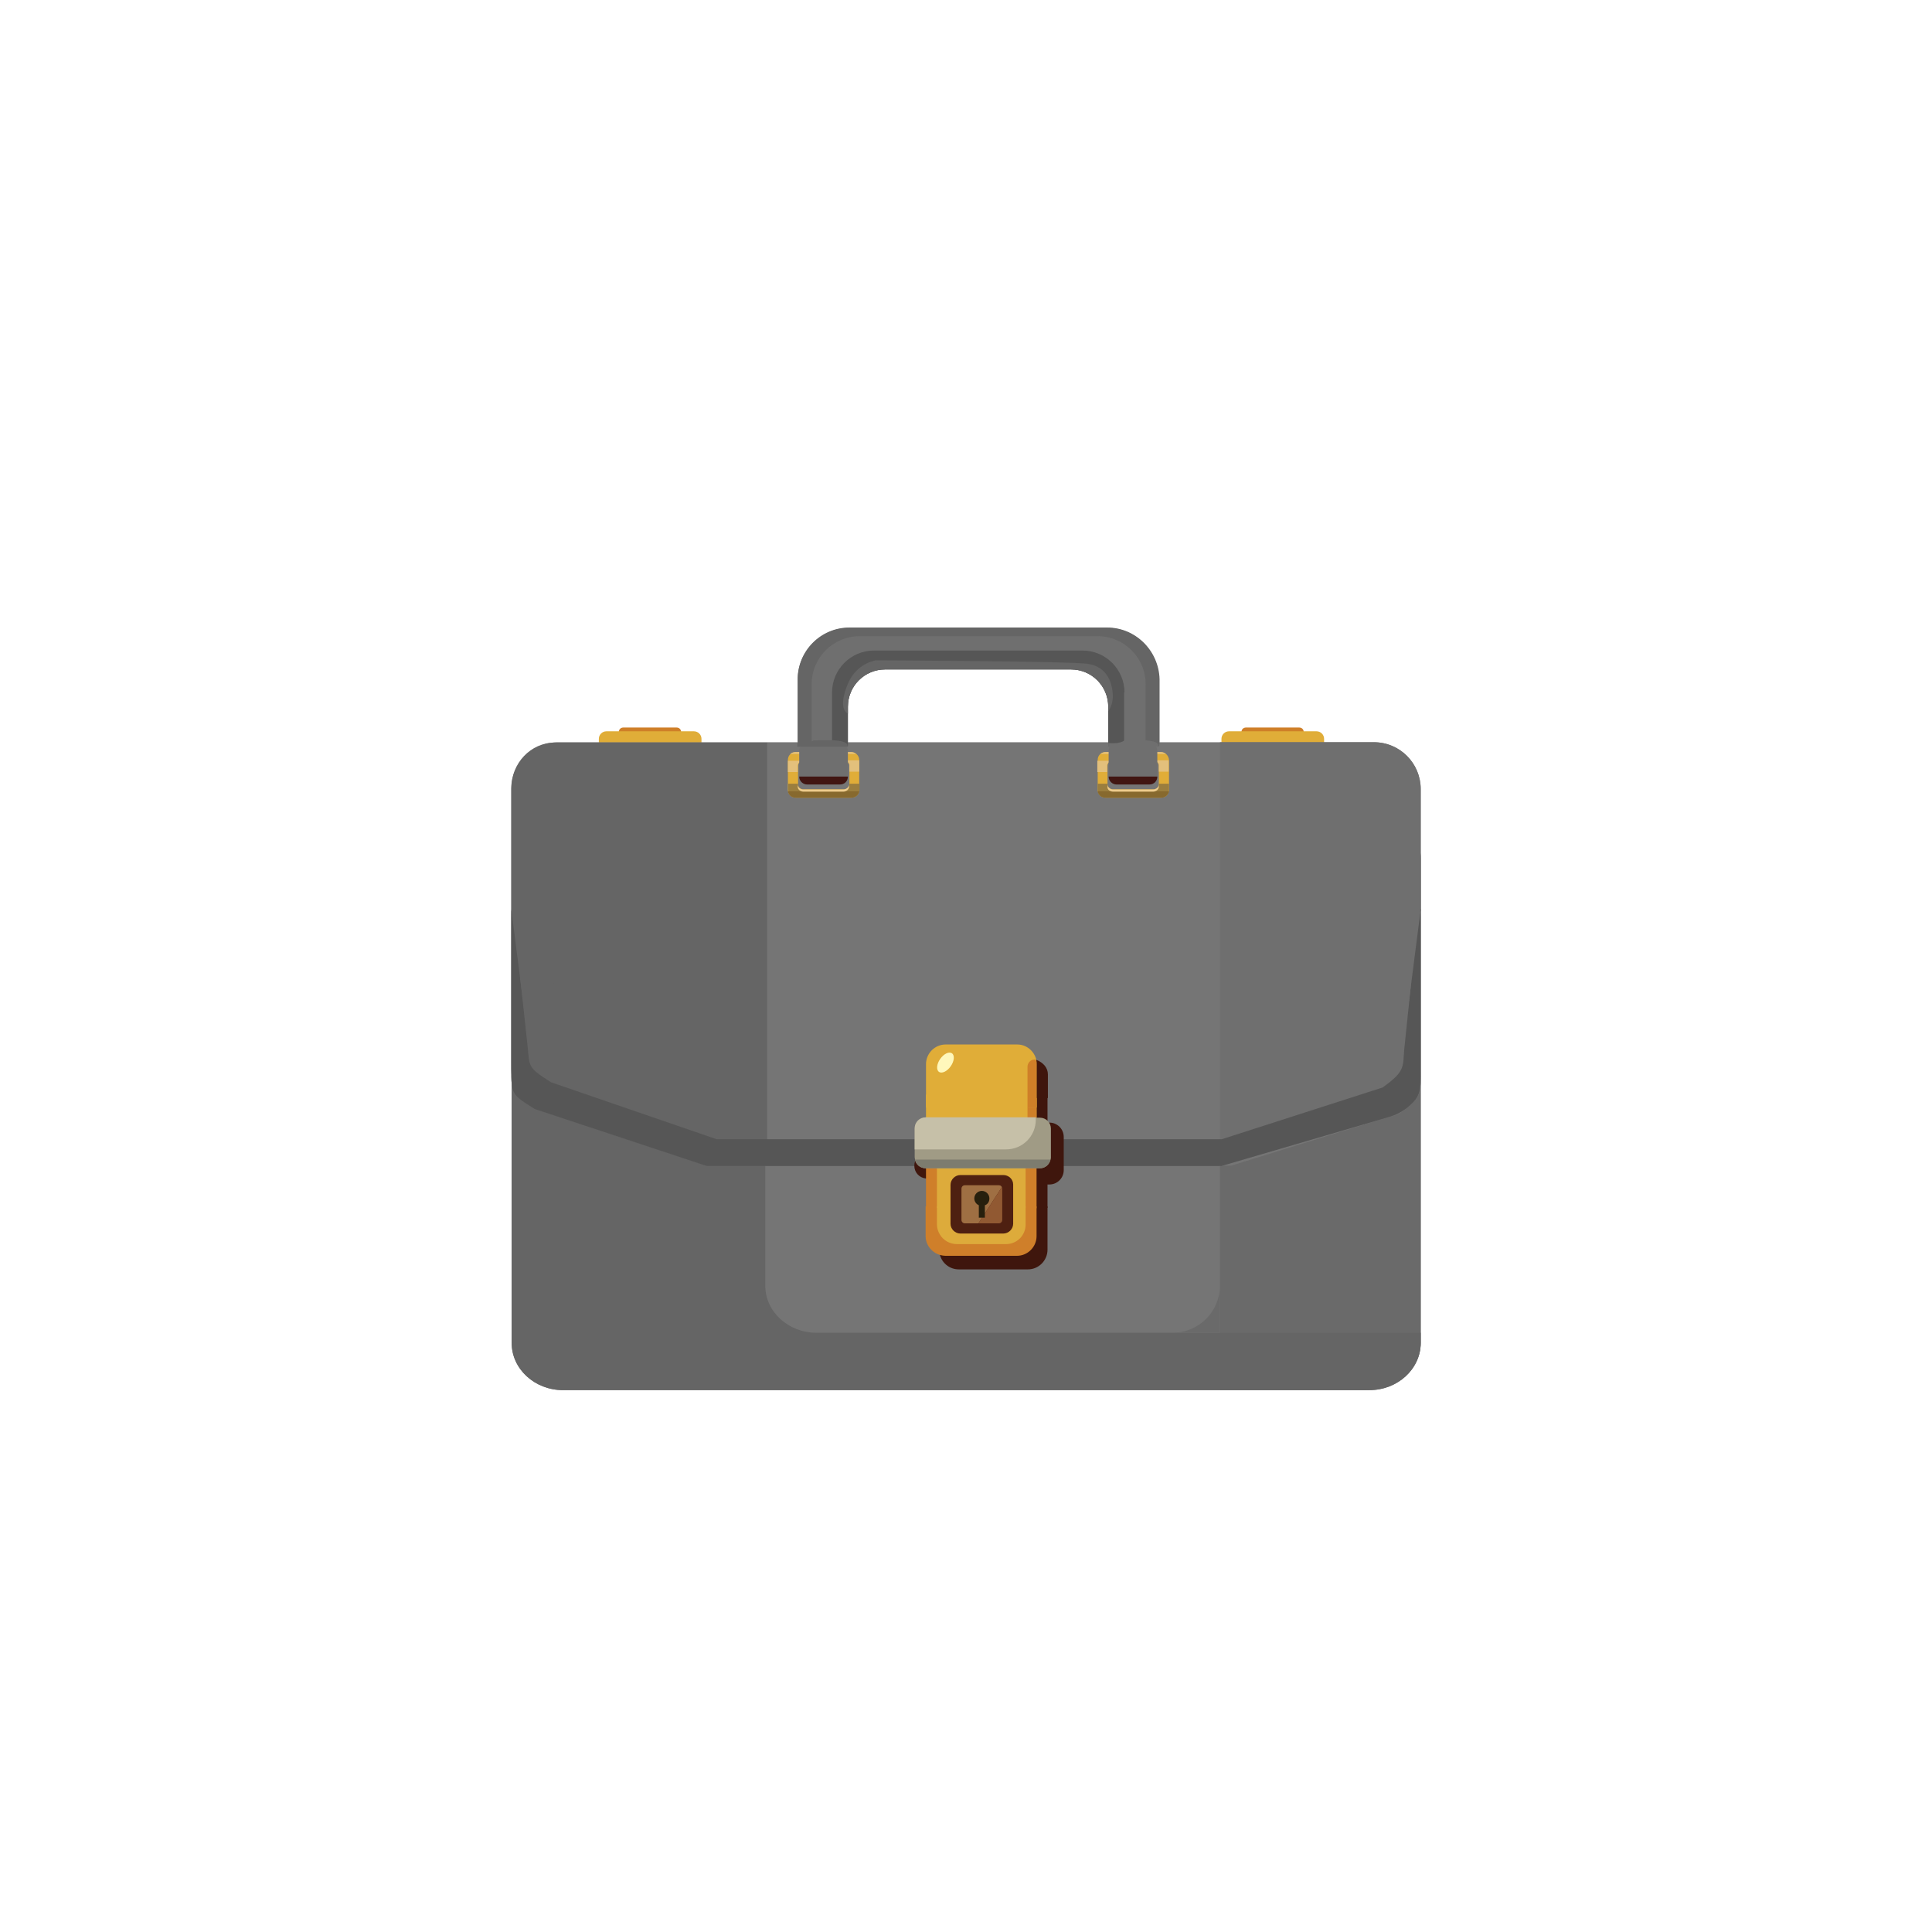 <?xml version="1.0" encoding="utf-8"?>
<!-- Generator: Adobe Illustrator 25.0.0, SVG Export Plug-In . SVG Version: 6.00 Build 0)  -->
<svg version="1.1" id="Layer_1" xmlns="http://www.w3.org/2000/svg" xmlns:xlink="http://www.w3.org/1999/xlink" x="0px" y="0px"
	 viewBox="0 0 512 512" style="enable-background:new 0 0 512 512;" xml:space="preserve">
<style type="text/css">
	.st0{fill:#CF7F28;}
	.st1{fill:#E0AD38;}
	.st2{fill:#757575;}
	.st3{fill:#6A6A6A;}
	.st4{fill:#656565;}
	.st5{fill:#6F6F6F;}
	.st6{fill:#565656;}
	.st7{fill:#3F160D;}
	.st8{fill:#CF7F2A;}
	.st9{fill:#DDAB3B;}
	.st10{fill:#FFF8BB;}
	.st11{fill:#A09B85;}
	.st12{fill:#C6C0A8;}
	.st13{fill:#7D7C6F;}
	.st14{fill:#4E2011;}
	.st15{fill:#9F6F43;}
	.st16{fill:#915932;}
	.st17{fill:#271F0D;}
	.st18{fill:#E3C07C;}
	.st19{fill:#9B7E3E;}
	.st20{fill:#87692E;}
	.st21{fill:#EECC8D;}
	.st22{fill:#411612;}
</style>
<g>
	<g>
		<path class="st0" d="M179.3,195.9h-14.1c-0.7,0-1.2-0.5-1.2-1.2v-0.7c0-0.7,0.5-1.2,1.2-1.2h14.1c0.7,0,1.2,0.5,1.2,1.2v0.7
			C180.6,195.3,180,195.9,179.3,195.9z"/>
		<path class="st1" d="M183.9,202.9h-23.2c-1.1,0-2-0.9-2-2v-5.1c0-1.1,0.9-2,2-2h23.2c1.1,0,2,0.9,2,2v5.1
			C185.9,202,185,202.9,183.9,202.9z"/>
	</g>
	<g>
		<path class="st0" d="M344.3,195.9h-14.1c-0.7,0-1.2-0.5-1.2-1.2v-0.7c0-0.7,0.5-1.2,1.2-1.2h14.1c0.7,0,1.2,0.5,1.2,1.2v0.7
			C345.6,195.3,345,195.9,344.3,195.9z"/>
		<path class="st1" d="M348.9,202.9h-23.2c-1.1,0-2-0.9-2-2v-5.1c0-1.1,0.9-2,2-2h23.2c1.1,0,2,0.9,2,2v5.1
			C350.9,202,350,202.9,348.9,202.9z"/>
	</g>
	<g>
		<g>
			<path class="st2" d="M376.5,355.9c0,6.9-6.1,12.5-13.6,12.5H149.2c-7.5,0-13.6-5.6-13.6-12.5V227.4c0-6.9,6.1-12.5,13.6-12.5
				h213.7c7.5,0,13.6,5.6,13.6,12.5V355.9z"/>
			<path class="st3" d="M361.3,214.9h-38v153.5h38c8.4,0,15.2-5.6,15.2-12.5V227.4C376.5,220.5,369.7,214.9,361.3,214.9z"/>
			<path class="st4" d="M216.4,353.2c-7.5,0-13.6-5.6-13.6-12.5V214.9h-53.6c-7.5,0-13.6,5.6-13.6,12.5v128.5
				c0,6.9,6.1,12.5,13.6,12.5h213.7c7.5,0,13.6-5.6,13.6-12.5v-2.7H216.4z"/>
		</g>
		<path class="st2" d="M370.6,295.2c6.3-4.3,5.9-5.3,5.9-12.1v-74c0-6.8-5.5-12.4-12.4-12.4H147.9c-6.8,0-12.4,5.5-12.4,12.4v74
			c0,6.8,0,6.8,6.2,10.7l45.6,15.1h139L370.6,295.2z"/>
		<path class="st5" d="M376.5,283.1v-74c0-6.8-5.5-12.4-12.4-12.4h-40.8V309h-0.2l47.5-13.7C376.9,290.9,376.5,290,376.5,283.1z"/>
		<path class="st4" d="M203.3,196.8H147c-6.3,0-11.5,5.4-11.5,12.1v72.2c0,6.7,0,6.7,5.8,10.5l42.3,14.7h19.7V196.8z"/>
		<path class="st6" d="M376.5,241L376.5,241l-4.5,35.1c0,6.8,0.5,7.7-5.6,12.1l-42.6,13.7H189.9L146,286.8c-6-3.9-6-3.9-6-10.7
			l-4.5-35.1v42.2c0,6.8,0,6.8,6.2,10.7l45.6,15.1h136.4l44.1-12.9c2.2-0.6,4.3-1.7,6-3.3c2.9-2.6,2.6-4.3,2.6-9.6V241z"/>
		<path class="st5" d="M374,260.1l-2.1,20.3c0,0-5.6-4.4-5.7-4.7c-0.1-0.4,0.4-6.6,0.9-7.4S374,260.1,374,260.1z"/>
		<path class="st4" d="M140.1,279.8l-2.3-21.1l10.5,2.3c0,0,1.2,3.5,1.2,5.3s0.4,7.5,0,8.2S140.1,279.8,140.1,279.8z"/>
	</g>
	<g>
		<path class="st7" d="M277.6,319.7v11.5c0,2.8-2.3,5.2-5.2,5.2h-18.3c-2.4,0-4.4-1.6-5-3.8c-0.1-0.4-0.2-0.9-0.2-1.4v-11.5H277.6z"
			/>
		<path class="st7" d="M281.9,301.3v8.8c0,2.1-1.7,3.8-3.8,3.8h-0.5v6.2h-28.6v-7.8h-3.3c-0.1,0-0.2,0-0.4,0c-1.7-0.2-3-1.6-3-3.4
			c0-1.7,1.3-3.2,3-3.3c0.1,0,0.2,0,0.4,0h3.3v-15.5h28.6v7.4h0.5C280.2,297.5,281.9,299.2,281.9,301.3z"/>
		<rect x="245.4" y="290.1" class="st1" width="29.3" height="7.9"/>
		<path class="st8" d="M274.7,319.7v7.9c0,2.8-2.3,5.2-5.2,5.2h-19c-0.4,0-0.9-0.1-1.3-0.2c-2.2-0.6-3.9-2.6-3.9-5v-7.9H274.7z"/>
		<rect x="245.4" y="298" class="st8" width="29.3" height="22.2"/>
		<path class="st9" d="M271.8,319.7v4.8c0,2.9-2.3,5.2-5.2,5.2h-13c-1.9,0-3.6-1-4.5-2.5c-0.5-0.8-0.8-1.7-0.8-2.7v-4.8H271.8z"/>
		<path class="st9" d="M271.8,307.8v12.3h-23.5v-12.3c0-0.8,0.2-1.6,0.5-2.3c0.1-0.2,0.1-0.3,0.2-0.4c0.9-1.5,2.6-2.5,4.5-2.5h13
			C269.5,302.6,271.8,304.9,271.8,307.8z"/>
		<path class="st0" d="M272.3,290.1h2.4v11.4c-0.2,0-0.3,0.1-0.5,0.1c-1.1,0-1.9-0.9-1.9-1.9V290.1z"/>
		<g>
			<path class="st7" d="M249.1,290.9v-6.3c0-0.4,0.1-0.8,0.2-1.1c0.5-1.3,1.7-2.4,3.4-2.8c0.5-0.1,1-0.2,1.6-0.2h18.3
				c0.6,0,1.1,0.1,1.6,0.2c0.2,0,0.3,0.1,0.5,0.2c1.8,0.7,3,2.1,3,3.8v6.3H249.1z"/>
			<path class="st1" d="M274.7,282v11.5h-29.3V282c0-2.8,2.3-5.2,5.2-5.2h19c2.4,0,4.4,1.7,5,3.9c0,0.1,0,0.1,0,0.2
				C274.7,281.2,274.7,281.6,274.7,282z"/>
			<path class="st0" d="M274.7,282v11.5h-2.4v-10.8c0-1,0.8-1.9,1.8-1.9c0,0,0.1,0,0.1,0c0.1,0,0.2,0,0.3,0c0,0.1,0,0.1,0,0.2
				C274.7,281.2,274.7,281.6,274.7,282z"/>
			
				<ellipse transform="matrix(0.573 -0.82 0.82 0.573 -123.751 325.626)" class="st10" cx="250.4" cy="281.5" rx="3" ry="1.7"/>
		</g>
		<g>
			<path class="st11" d="M278.5,299.1v7.6c0,0.2,0,0.4-0.1,0.6c-0.3,1.3-1.4,2.3-2.8,2.3h-30.3c-1.4,0-2.6-1-2.8-2.3
				c0-0.2-0.1-0.4-0.1-0.6v-7.6c0-1.6,1.3-2.9,2.9-2.9h30.3C277.2,296.2,278.5,297.5,278.5,299.1z"/>
			<path class="st12" d="M274.5,296.2v0.5c0,4.4-3.5,7.9-7.9,7.9h-24.2v-5.6c0-1.6,1.3-2.9,2.9-2.9H274.5z"/>
			<path class="st13" d="M278.4,307.3c-0.3,1.3-1.4,2.3-2.8,2.3h-30.3c-1.4,0-2.6-1-2.8-2.3H278.4z"/>
		</g>
		<g>
			<g>
				<path class="st14" d="M268.5,313.9v10.4c0,1.4-1.2,2.6-2.6,2.6h-11.4c-1.4,0-2.6-1.2-2.6-2.6V314c0-1.4,1.2-2.6,2.6-2.6h11.4
					C267.3,311.4,268.5,312.5,268.5,313.9z"/>
			</g>
			<g>
				<path class="st15" d="M264.7,314.1h-9c-0.5,0-0.9,0.4-0.9,0.9v8.3c0,0.5,0.4,0.9,0.9,0.9h3.6l6.2-9.6
					C265.4,314.3,265.1,314.1,264.7,314.1z"/>
				<path class="st16" d="M259.3,324.2h5.4c0.5,0,0.9-0.4,0.9-0.9V315c0-0.1,0-0.3-0.1-0.4L259.3,324.2z"/>
			</g>
			<path class="st17" d="M262.2,317.6c0-1.1-0.9-2-2-2c-1.1,0-2,0.9-2,2c0,0.8,0.5,1.5,1.2,1.8v3.3h1.6v-3.3
				C261.7,319.2,262.2,318.5,262.2,317.6z"/>
		</g>
	</g>
	<g>
		<path class="st1" d="M225.6,199.3h-14.7c-1.2,0-2.1,0.9-2.1,2.1v7.9c0,1.2,0.9,2.1,2.1,2.1h14.7c1.2,0,2.1-0.9,2.1-2.1v-7.9
			C227.7,200.2,226.7,199.3,225.6,199.3z M225.1,207.9c0,0.7-0.7,1.3-1.5,1.3h-10.6c-0.8,0-1.5-0.6-1.5-1.3v-5
			c0-0.7,0.7-1.3,1.5-1.3h10.6c0.8,0,1.5,0.6,1.5,1.3V207.9z"/>
		<path class="st18" d="M226.9,199.8c-0.4-0.3-0.9-0.5-1.4-0.5h-14.7c-0.5,0-1,0.2-1.4,0.5H226.9z"/>
		<path class="st18" d="M227.7,204.6v-3.1h-4.1c0.8,0,1.5,0.6,1.5,1.3v1.7H227.7z"/>
		<path class="st18" d="M208.8,201.5v3.1h2.6v-1.7c0-0.7,0.7-1.3,1.5-1.3H208.8z"/>
		<path class="st19" d="M225.1,207.7v0.2c0,0.7-0.7,1.3-1.5,1.3h-10.6c-0.8,0-1.5-0.6-1.5-1.3v-0.2h-2.6v1.6c0,1.2,0.9,2.1,2.1,2.1
			h14.7c1.2,0,2.1-0.9,2.1-2.1v-1.6H225.1z"/>
		<path class="st20" d="M208.8,209.7c0.2,1,1,1.7,2.1,1.7h14.7c1,0,1.9-0.7,2.1-1.7H208.8z"/>
		<path class="st21" d="M212.9,209.8h10.6c0.8,0,1.5-0.6,1.5-1.3v-0.6c0,0.7-0.7,1.3-1.5,1.3h-10.6c-0.8,0-1.5-0.6-1.5-1.3v0.6
			C211.4,209.2,212.1,209.8,212.9,209.8z"/>
		<path class="st5" d="M211.8,205.7c0,1.2,0.9,2.1,2.1,2.1h8.7c1.2,0,2.1-0.9,2.1-2.1V199c0-1.2-0.9-2.1-2.1-2.1h-8.7
			c-1.2,0-2.1,0.9-2.1,2.1V205.7z"/>
		<path class="st22" d="M211.8,205.8c0,1.2,1,2.1,2.1,2.1h8.7c1.2,0,2.1-0.9,2.1-2.1H211.8z"/>
		<path class="st1" d="M307.6,199.3H293c-1.2,0-2.1,0.9-2.1,2.1v7.9c0,1.2,0.9,2.1,2.1,2.1h14.7c1.2,0,2.1-0.9,2.1-2.1v-7.9
			C309.7,200.2,308.8,199.3,307.6,199.3z M307.1,207.9c0,0.7-0.7,1.3-1.5,1.3H295c-0.8,0-1.5-0.6-1.5-1.3v-5c0-0.7,0.7-1.3,1.5-1.3
			h10.6c0.8,0,1.5,0.6,1.5,1.3V207.9z"/>
		<path class="st18" d="M309,199.8c-0.4-0.3-0.9-0.5-1.4-0.5H293c-0.5,0-1,0.2-1.4,0.5H309z"/>
		<path class="st18" d="M309.7,204.6v-3.1h-4.1c0.8,0,1.5,0.6,1.5,1.3v1.7H309.7z"/>
		<path class="st18" d="M290.8,201.5v3.1h2.6v-1.7c0-0.7,0.7-1.3,1.5-1.3H290.8z"/>
		<path class="st19" d="M307.1,207.7v0.2c0,0.7-0.7,1.3-1.5,1.3H295c-0.8,0-1.5-0.6-1.5-1.3v-0.2h-2.6v1.6c0,1.2,0.9,2.1,2.1,2.1
			h14.7c1.2,0,2.1-0.9,2.1-2.1v-1.6H307.1z"/>
		<path class="st20" d="M290.9,209.7c0.2,1,1,1.7,2.1,1.7h14.7c1,0,1.9-0.7,2.1-1.7H290.9z"/>
		<path class="st21" d="M295,209.8h10.6c0.8,0,1.5-0.6,1.5-1.3v-0.6c0,0.7-0.7,1.3-1.5,1.3H295c-0.8,0-1.5-0.6-1.5-1.3v0.6
			C293.4,209.2,294.1,209.8,295,209.8z"/>
		<path class="st5" d="M293.8,205.7c0,1.2,0.9,2.1,2.1,2.1h8.7c1.2,0,2.1-0.9,2.1-2.1V199c0-1.2-0.9-2.1-2.1-2.1h-8.7
			c-1.2,0-2.1,0.9-2.1,2.1V205.7z"/>
		<path class="st22" d="M293.8,205.8c0,1.2,1,2.1,2.1,2.1h8.7c1.2,0,2.1-0.9,2.1-2.1H293.8z"/>
		<path class="st5" d="M224.7,197.8v-10.5c0-5.5,4.4-9.9,9.9-9.9h49.2c5.5,0,9.9,4.4,9.9,9.9v10.5h13.3c0-0.4,0.1-0.8,0.1-1.1v-16.6
			c0-7.6-6.2-13.7-13.7-13.7h-68.3c-7.6,0-13.7,6.2-13.7,13.7v16.6c0,0.4,0,0.8,0.1,1.1H224.7z"/>
		<path class="st6" d="M298,183.5c0-6.1-5-11.1-11.1-11.1h-55.3c-6.1,0-11.1,5-11.1,11.1v13.4c0,0.3,0,0.6,0,0.9h4.2v-10.5
			c0-5.5,4.4-9.9,9.9-9.9h49.2c5.5,0,9.9,4.4,9.9,9.9v10.5h4.2c0-0.3,0-0.6,0-0.9V183.5z"/>
		<path class="st4" d="M293.4,166.3h-68.3c-7.6,0-13.7,6.2-13.7,13.7v16.6c0,0.4,0,0.8,0.1,1.1h3.6c0-0.3,0-0.7,0-1.1v-15.3
			c0-7,5.7-12.7,12.7-12.7h63.1c7,0,12.7,5.7,12.7,12.7v15.3c0,0.4,0,0.7,0,1.1h3.6c0-0.4,0.1-0.8,0.1-1.1v-16.6
			C307.1,172.5,301,166.3,293.4,166.3z"/>
		<path class="st5" d="M303.5,196.2c-1.3-0.1-5.5,0-5.5,0c-1.4,1.1-4.2,0.7-4.2,0.7l-0.1,0.1v0.9h13.3c0-0.1,0-0.2,0-0.3
			C307,196.5,304.7,196.3,303.5,196.2z"/>
		<path class="st4" d="M221.1,196.2c-1.3-0.1-5.5,0-5.5,0c-1.4,1.1-4.2,0.7-4.2,0.7l-0.1,0.1v0.9h13.3c0-0.1,0-0.2,0-0.3
			C224.6,196.5,222.3,196.3,221.1,196.2z"/>
		<path class="st4" d="M288.1,175.9c-5.3-0.7-56-0.9-56-0.9s-5.1,0.7-7.4,6.2c-1.9,4.5-1.5,7.2,0,7.9v-1.8c0-5.5,4.4-9.9,9.9-9.9
			h49.2c5.5,0,9.9,4.4,9.9,9.9v1.2c0,0,1.4-1.7,1.2-4.6C294.7,180.9,293.4,176.6,288.1,175.9z"/>
	</g>
	<g>
		<path class="st3" d="M323.3,340.6v12.6h-12.6C317.7,353.2,323.3,347.6,323.3,340.6z"/>
	</g>
</g>
</svg>
